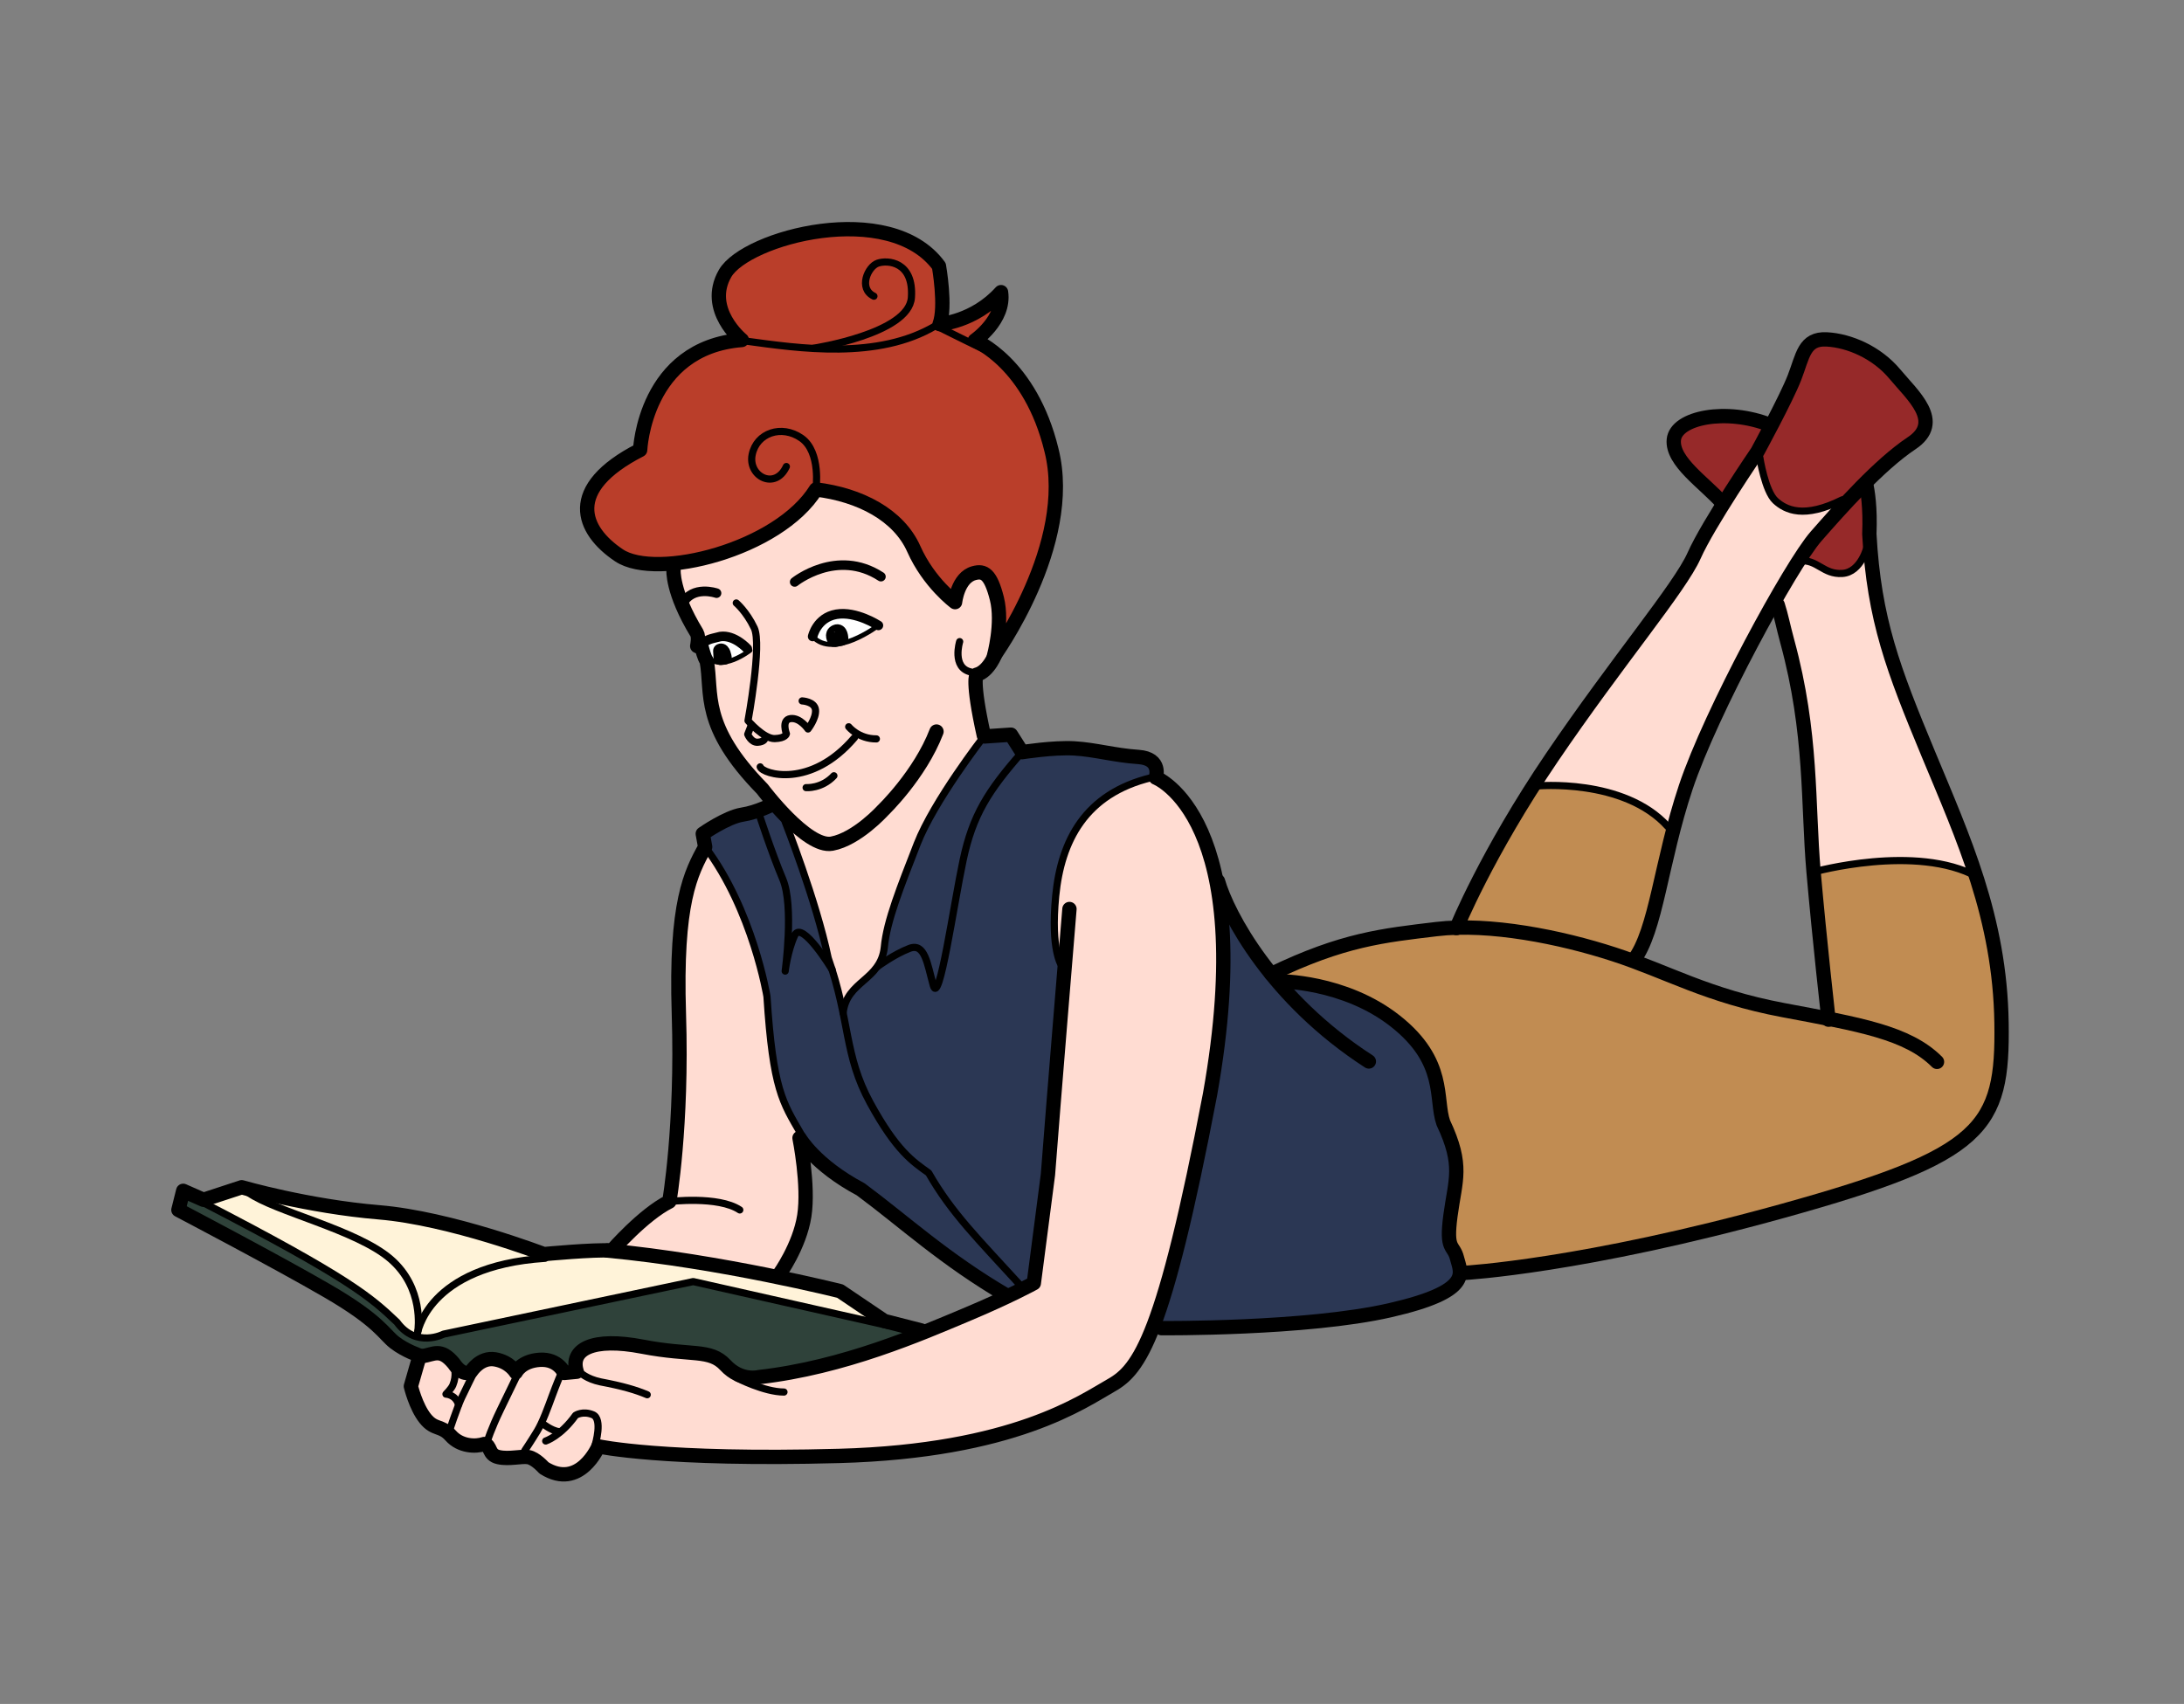 <?xml version="1.0" encoding="utf-8"?>
<!-- Generator: Adobe Illustrator 16.0.0, SVG Export Plug-In . SVG Version: 6.00 Build 0)  -->
<!DOCTYPE svg PUBLIC "-//W3C//DTD SVG 1.1//EN" "http://www.w3.org/Graphics/SVG/1.1/DTD/svg11.dtd">
<svg version="1.1" id="Layer_1" xmlns="http://www.w3.org/2000/svg" xmlns:xlink="http://www.w3.org/1999/xlink" x="0px" y="0px"
	 width="457.122px" height="356.727px" viewBox="0 0 457.122 356.727" enable-background="new 0 0 457.122 356.727"
	 xml:space="preserve">
<rect x="0" y="0" width="457.122" height="356.727" fill="#808080" stroke="none"/>
<g>
	<path fill="#C18C52" d="M304.881,194.204c10.44-0.29,23.09,2.38,32.96,5.6c1.38,0.45,2.72,0.92,4.03,1.41
		c9.359,3.45,17.43,7.62,31.39,10.25c3.41,0.64,6.55,1.22,9.44,1.8c-0.221-1.92-1.94-17.37-3.11-30.71c0,0,21.21-5.92,33.99,0.87
		c3.04,9.39,5.17,19.34,5.35,30.71c0.33,22-3.67,27.67-45.67,39.34c-42,11.66-66.67,13-66.67,13l-1.03,0.01
		c0.07-1.09-0.35-2.12-0.59-3.06c-0.75-3-2.38-1.46-1.38-8.96s2.75-10.41-1.5-19.41c-1.75-5,0.75-12.75-10-21.25
		s-24.5-8.38-24.5-8.38l-0.149,0.13c-0.471-0.55-0.921-1.1-1.36-1.64l0.01-0.011c15-7.25,23.46-8.06,34.54-9.39
		C302.001,194.354,303.411,194.254,304.881,194.204z"/>
	<path fill="#FFDCD2" d="M403.591,157.804c3.55,8.53,7.17,16.83,9.99,25.62c-12.78-6.79-33.99-0.87-33.99-0.87
		c-1.25-14.25-0.25-29-5.5-48.25c-0.899-3.311-1.229-5.271-2-7.67l-1.05-0.12c2-3.54,3.88-6.7,5.49-9.21l0.189,0.12
		c3.62-0.37,4.87,2.88,8.87,2.63s5.25-5.75,5.25-5.75l0.58-0.04C392.641,130.783,396.601,140.954,403.591,157.804z"/>
	<path fill="#962929" d="M384.951,104.943c-7.57,3.59-11.25,1.811-13.36-0.14c-2.17-2-3.25-9-3.25-9l-1.32-0.04
		c0.521-0.771,0.82-1.21,0.82-1.21s1.32-2.43,2.91-5.47c1.79-3.431,3.91-7.641,4.84-10.03c1.75-4.5,2-8.25,6.75-8
		s10.5,2.75,14.25,7.25s10.25,10,3.5,14.5c-3.08,2.05-6.42,5.05-9.64,8.26c-1.57,1.561-3.101,3.17-4.55,4.76L384.951,104.943z"/>
	<path fill="#962929" d="M391.421,114.264l-0.58,0.04c0,0-1.25,5.5-5.25,5.75s-5.25-3-8.87-2.63l-0.189-0.12
		c1.449-2.25,2.67-3.98,3.56-5c1.69-1.93,3.67-4.18,5.811-6.48c1.449-1.59,2.979-3.199,4.55-4.76l0.09,0.09
		c0.37,1.58,0.95,5.051,0.72,10.65C391.311,112.644,391.361,113.464,391.421,114.264z"/>
	<path fill="#FFDCD2" d="M384.951,104.943l0.95,0.88c-2.141,2.301-4.12,4.551-5.811,6.48c-0.89,1.02-2.11,2.75-3.56,5
		c-1.61,2.51-3.49,5.67-5.49,9.21c-6.75,11.95-14.84,28.2-18.2,38.29c-0.97,2.93-1.8,5.8-2.53,8.58l-1.22-0.33
		c-9.25-10.25-27.5-8.5-27.5-8.5l-0.5-0.32c1.18-1.84,2.43-3.74,3.75-5.68c13.75-20.25,26.75-35.5,29.75-42.25
		c1.23-2.76,3.68-6.92,6.14-10.86c2.511-4.02,5.03-7.81,6.29-9.68l1.32,0.04c0,0,1.08,7,3.25,9
		C373.701,106.754,377.381,108.533,384.951,104.943z"/>
	<path fill="#962929" d="M370.591,89.004l0.16,0.08c-1.59,3.04-2.91,5.47-2.91,5.47s-0.3,0.439-0.82,1.21
		c-1.26,1.87-3.779,5.66-6.29,9.68l-0.199-0.13c-3.78-4.25-10.63-8.67-10.19-13.26C350.791,87.394,361.341,85.304,370.591,89.004z"
		/>
	<path fill="#C18C52" d="M349.091,173.054l1.22,0.33c-3.189,12.189-4.51,22.58-8.38,27.67l-0.06,0.16
		c-1.311-0.49-2.65-0.96-4.03-1.41c-9.87-3.22-22.52-5.89-32.96-5.6c0.51-1.23,5.65-13.471,16.21-29.971l0.5,0.32
		C321.591,164.554,339.841,162.804,349.091,173.054z"/>
	<path fill="#2B3754" d="M267.441,205.554l0.149-0.13c0,0,13.75-0.12,24.5,8.38s8.25,16.25,10,21.25c4.25,9,2.5,11.91,1.5,19.41
		s0.63,5.96,1.38,8.96c0.24,0.939,0.66,1.97,0.59,3.06c-0.14,2.391-2.64,5.08-14.64,7.82c-17.5,4-47.83,3.75-47.83,3.75l-1.61-0.62
		c3.23-8.45,6.921-22.85,11.78-48.3c3.641-20.43,3.311-34.7,1.351-44.61l0.31-0.06c1.14,3.979,4.64,11.39,11.16,19.45
		C266.521,204.454,266.971,205.004,267.441,205.554z"/>
	<path fill="#FFDCD2" d="M222.851,202.224l-0.63-0.05c0,0-2.38-3.12-1.25-14.62c1.12-11.5,6.12-21.38,20-24.75h0.96
		c0,0,9.09,3.49,12.681,21.72c1.96,9.91,2.29,24.181-1.351,44.61c-4.859,25.45-8.55,39.85-11.78,48.3
		c-3.199,8.38-5.939,10.92-8.89,12.58c-5.92,3.33-20.33,13.79-57,14.79c-36.66,1-50.33-2-50.33-2l-0.67-0.38c0,0,1.63-5.37-0.5-6.25
		c-2.12-0.87-3.62,0.13-3.62,0.13c-1.16,1.62-2.32,2.78-3.32,3.58l-0.15-0.18c-1.5-0.12-3.6-1.78-3.6-1.78l-0.07-0.03
		c0.82-1.77,1.61-3.95,2.26-5.72c0.88-2.37,1.63-4.12,1.63-4.12l0.87-0.63l2.63-0.25c-1.5-4.75,3.37-7.25,13.75-5.25
		c10.37,2,14.12,0.38,17.37,3.88s7,2.5,7,2.5c12.89-1.45,24.98-5.61,34.18-9.26c3.471-1.38,6.53-2.681,9.07-3.74
		c3.58-1.5,6.53-2.84,8.79-3.92c1.22-0.57,2.24-1.07,3.061-1.48c1.609-0.81,2.439-1.27,2.439-1.27l2.96-22.75
		C220.001,237.153,221.741,215.773,222.851,202.224z"/>
	<path fill="#2B3754" d="M238.261,158.464c5,0.34,3.67,4.34,3.67,4.34h-0.96c-13.88,3.37-18.88,13.25-20,24.75
		c-1.13,11.5,1.25,14.62,1.25,14.62l0.63,0.05c-1.109,13.55-2.85,34.93-3.51,43.66l-2.96,22.75c0,0-0.83,0.46-2.439,1.27l-0.33-0.77
		c-8.761-9.601-14.44-15.15-19.24-23.58c-3.28-2.35-6.74-4.59-12.24-14.66c-3.66-6.7-4.29-12.11-5.66-18.84
		c0.57-5.14,4.84-6.37,7.17-9.75l0.051,0.03c0,0,3.399-2.53,6.649-3.78s3.75,3.25,5,7.75s4.25-16.88,6.25-26.25
		c2-9.38,5.17-14.42,12.34-22.59c0,0,6.54-1.04,10.91-0.79C229.221,156.924,233.261,158.134,238.261,158.464z"/>
	<path fill="#BA3E2A" d="M205.171,72.754l0.34-0.71c3.271,1.93,11.12,7.91,14.58,22.21c4.55,18.109-9.42,39.319-11.74,42.66
		c-0.21,0.3-0.319,0.46-0.319,0.46s1.92-6.891,0.62-12.061c-1.301-5.17-2.69-5.899-4.78-5.33c-3.42,0.91-3.97,6.07-3.97,6.07
		s-5.48-4.03-8.65-11.14c-3.16-7.11-11.25-11.33-20.47-12.45c-5.77,9.319-21.2,15.26-32.04,15.62c-3.84,0.13-7.11-0.44-9.17-1.82
		c-7.85-5.24-11.42-13.96,4.41-22.07c0,0,0.86-20.1,19.44-22.81h2.56c11.28,1.54,27.81,4.01,39.89-3.22
		C195.871,68.164,200.681,70.584,205.171,72.754z"/>
	<path fill="#2B3754" d="M164.351,203.243c0-0.039,0.01-0.09,0.02-0.17C164.361,203.153,164.351,203.204,164.351,203.243z
		 M164.411,202.813c-0.01,0.05-0.02,0.09-0.02,0.13C164.391,202.903,164.401,202.863,164.411,202.813z M164.421,202.754
		c0.19-1.261,0.75-4.41,1.92-6.95c1.46-3.16,7.47,6.63,7.8,7.16c0.011,0.01,0.011,0.02,0.011,0.02c1.069,3.36,1.76,6.33,2.319,9.07
		c1.37,6.729,2,12.14,5.66,18.84c5.5,10.07,8.96,12.311,12.24,14.66c4.8,8.43,10.479,13.979,19.24,23.58l0.33,0.77
		c-0.82,0.41-1.841,0.91-3.061,1.48l-0.04-0.08c-13.25-7.75-21.5-15.5-30.689-22.32c-9.621-5.12-12.811-10.75-12.811-10.75
		l0.25-0.93c-3.75-6.5-5.81-9.19-7.06-28.69c0,0-2.94-18.06-12.94-31.31l-0.5-2.75c0,0,5-3.5,8.25-4c0.61-0.09,1.22-0.23,1.8-0.39
		l1.7,0.14c0,0,2.63,8.12,5,13.75C165.941,189.004,164.731,200.164,164.421,202.754z"/>
	<path fill="#2B3754" d="M211.591,153.804l2.34,3.66c-7.17,8.17-10.34,13.21-12.34,22.59c-2,9.37-5,30.75-6.25,26.25s-1.75-9-5-7.75
		s-6.649,3.78-6.649,3.78l-0.051-0.03c0.73-1.061,1.271-2.33,1.45-4c0.5-5.5,3.38-12.63,6.88-21.63s13.87-22.37,13.87-22.37
		l0.25-0.13L211.591,153.804z"/>
	<path fill="#BA3E2A" d="M209.521,61.153c0.86,5.771-5.479,10.12-5.479,10.12s0.56,0.22,1.47,0.771l-0.34,0.71
		c-4.49-2.17-9.3-4.59-9.3-4.59l0.79-0.311C196.661,67.854,203.861,67.414,209.521,61.153z"/>
	<path fill="#FFDCD2" d="M156.851,136.264l-0.44-0.46c0,0-2.69-2.97-5.66-2.54c-2.46,0.62-2.49,0.49-4.25,1.84l-0.17,0.34l-0.4-0.2
		c0,0,0.42-1.899-0.09-2.729c-5.26-8.64-4.87-13.271-4.87-13.271l-2.23-1.159c10.84-0.36,26.27-6.301,32.04-15.62
		c9.22,1.12,17.31,5.34,20.47,12.45c3.17,7.109,8.65,11.14,8.65,11.14s0.55-5.16,3.97-6.07c2.09-0.569,3.479,0.16,4.78,5.33
		c1.3,5.17-0.62,12.061-0.62,12.061s0.109-0.16,0.319-0.46c-0.33,0.79-1.699,3.77-3.939,4.329c0,0-1.09,1.011,1.51,12.73l0.17,0.2
		l-0.25,0.13c0,0-10.37,13.37-13.87,22.37s-6.38,16.13-6.88,21.63c-0.18,1.67-0.72,2.939-1.45,4c-2.33,3.38-6.6,4.61-7.17,9.75
		c-0.56-2.74-1.25-5.71-2.319-9.07c0,0,0-0.01-0.011-0.02c-0.239-0.78-0.51-1.58-0.8-2.41c-2.5-12-9-28.5-9-28.5l0.73-0.6
		c-1.14-1.12-2.19-2.271-3.07-3.28c-1.48-1.72-2.45-3.01-2.45-3.01c-12.96-13.25-10.4-19.95-11.63-26.811
		c-0.16-0.18-0.31-0.5-0.45-0.86l0.3-0.159C150.641,140.594,155.911,136.954,156.851,136.264z M183.861,130.934
		c0,0-4.67-3.05-8.801-2.34c-4.129,0.71-4.97,4.66-4.97,4.66C174.511,138.094,183.861,130.934,183.861,130.934z"/>
	<path fill="#BA3E2A" d="M196.521,55.684c0,0,1.521,8.53,0.141,12.17l-0.79,0.311c-12.08,7.229-28.61,4.76-39.89,3.22h-2.56
		c0.6-0.09,1.21-0.16,1.85-0.21c0,0-7.86-6.38-3.51-13.94C156.121,49.674,186.221,41.614,196.521,55.684z"/>
	<path fill="#2F423A" d="M192.821,278.533l0.199,0.511c-9.199,3.649-21.29,7.81-34.18,9.26c0,0-3.75,1-7-2.5s-7-1.88-17.37-3.88
		c-10.38-2-15.25,0.5-13.75,5.25l-2.63,0.25c0,0-1.25-3-5.12-2.75c-3.88,0.25-5,2.63-5,2.63s-1.25-2.19-4.35-2.72
		c-3.09-0.53-5,2.5-5,2.5s-1.34,1.29-3.25-1.11c-0.13-0.17-0.26-0.35-0.4-0.55c-2.75-3.311-4.13-1.87-6.63-1.5l-0.5-0.12
		c0,0-3-1-5.25-2.75s-3.25-4.5-14-10.75s-31.25-17-31.25-17l1-4l3.97,1.75l-0.22,0.5c30.96,15.979,35.55,20.04,41,25.25
		c1.26,1.74,2.71,2.63,4.09,3.03c2.97,0.87,5.66-0.53,5.66-0.53l52.25-11l41,9.25l0.18-0.7L192.821,278.533z"/>
	<path fill="#FFF3D9" d="M113.911,263.434l-0.07-0.88c0,0,8.92-0.85,13.25-0.78v0.03c13.13,1.229,26.47,3.66,35.87,5.6
		c7.8,1.62,12.88,2.9,12.88,2.9l9.25,6.25l1.18,0.3l-0.18,0.7l-41-9.25l-52.25,11c0,0-2.69,1.4-5.66,0.53l0.16-0.53
		c0,0,0.03-0.23,0.13-0.63C88.181,275.924,92.331,264.914,113.911,263.434z"/>
	<path fill="#FFFFFF" d="M175.061,128.594c4.131-0.71,8.801,2.34,8.801,2.34s-9.351,7.16-13.771,2.32
		C170.091,133.254,170.931,129.304,175.061,128.594z M174.691,133.964l1.369-0.28c0,0-0.05-1.9-1.119-1.42
		C173.861,132.743,174.691,133.964,174.691,133.964z"/>
	<path d="M176.061,133.684l-1.369,0.28c0,0-0.83-1.221,0.25-1.7C176.011,131.783,176.061,133.684,176.061,133.684z"/>
	<path fill="#2B3754" d="M173.341,200.554c0.29,0.83,0.561,1.63,0.8,2.41c-0.33-0.53-6.34-10.32-7.8-7.16
		c-1.17,2.54-1.73,5.689-1.92,6.95c0.31-2.59,1.52-13.75-0.58-18.7c-2.37-5.63-5-13.75-5-13.75l-1.7-0.14
		c2.55-0.7,4.7-1.86,4.7-1.86l0.16-0.13c0.88,1.01,1.93,2.16,3.07,3.28l-0.73,0.6C164.341,172.054,170.841,188.554,173.341,200.554z
		"/>
	<path fill="#FFDCD2" d="M140.091,251.554c0,0,2.75-15.75,2-39.25s2.5-29.5,5.5-35c10,13.25,12.94,31.31,12.94,31.31
		c1.25,19.5,3.31,22.19,7.06,28.69l-0.25,0.93c0,0,2,9.94,1,16.32c-1,6.37-5.25,12.25-5.25,12.25l-0.13,0.6
		c-9.4-1.939-22.74-4.37-35.87-5.6v-0.03c0.37,0,0.7,0.01,1,0.03C128.091,261.804,134.591,254.304,140.091,251.554z"/>
	<path fill="#FFFFFF" d="M156.411,135.804l0.44,0.46c-0.94,0.69-6.21,4.33-9.08,1.07l-0.3,0.159c-0.31-0.8-0.54-1.76-0.54-1.76
		l-0.6-0.29l0.17-0.34c1.76-1.35,1.79-1.22,4.25-1.84C153.721,132.834,156.411,135.804,156.411,135.804z M150.841,137.733l0.81-0.1
		c0,0-0.26-1.72-0.89-1.37L150.841,137.733z"/>
	<path d="M151.651,137.634l-0.81,0.1l-0.08-1.47C151.391,135.914,151.651,137.634,151.651,137.634z"/>
	<path fill="#FFDCD2" d="M117.151,299.884c1-0.8,2.16-1.96,3.32-3.58c0,0,1.5-1,3.62-0.13c2.13,0.88,0.5,6.25,0.5,6.25l0.67,0.38
		c0,0-3.92,9.25-11.42,4.5c0,0-1.75-2-3.25-2.25c-0.23-0.04-0.47-0.05-0.74-0.05l-0.01-1.33c0,0,1.5-2.25,2.63-4.12
		c0.29-0.48,0.58-1.05,0.86-1.66l0.07,0.03c0,0,2.1,1.66,3.6,1.78L117.151,299.884z"/>
	<path fill="#FFDCD2" d="M118.091,287.424l-0.87,0.63c0,0-0.75,1.75-1.63,4.12c-0.65,1.77-1.44,3.95-2.26,5.72
		c-0.28,0.61-0.57,1.18-0.86,1.66c-1.13,1.87-2.63,4.12-2.63,4.12l0.01,1.33c-1.51,0-3.6,0.47-5.51,0.05c-2.25-0.5-1.5-2.5-3-2.75
		l0.63-0.5c0,0,0.81-2.63,2.81-6.75c2-4.13,3.53-7.28,3.53-7.28l-0.34-0.47c0,0,1.12-2.38,5-2.63
		C116.841,284.424,118.091,287.424,118.091,287.424z"/>
	<path fill="#FFF3D9" d="M113.841,262.554l0.07,0.88c-21.58,1.48-25.73,12.49-26.44,15.24c0-0.37,1.37-9-5.75-15.12
		c-7.13-6.13-24.13-9.88-29.75-13.88l0.18-0.69c4,1.061,15.2,3.82,27.19,4.82C94.341,255.054,113.841,262.554,113.841,262.554z"/>
	<path fill="#FFDCD2" d="M96.021,294.073l-0.05-0.02c-0.63-2.13-2.63-2.19-2.63-2.19s1.13-1.13,1.44-1.88
		c0.87-2.12,0.28-3.649,0.28-3.649l0.31-0.36c1.91,2.4,3.25,1.11,3.25,1.11s1.91-3.03,5-2.5c3.1,0.529,4.35,2.72,4.35,2.72
		l0.34,0.47c0,0-1.53,3.15-3.53,7.28c-2,4.12-2.81,6.75-2.81,6.75l-0.63,0.5c-1.81,0.62-5,0.5-7-1.75
		c-0.19-0.21-0.37-0.39-0.55-0.55l0.18-0.2C93.971,299.804,95.111,296.384,96.021,294.073z"/>
	<path fill="#FFDCD2" d="M95.971,294.054l0.05,0.02c-0.91,2.311-2.05,5.73-2.05,5.73l-0.18,0.2c-1.71-1.521-2.98-0.79-4.79-3.05
		c-2-2.5-3-6.75-3-6.75l1.84-6.4l0.5,0.12c2.5-0.37,3.88-1.811,6.63,1.5c0.14,0.2,0.27,0.38,0.4,0.55l-0.31,0.36
		c0,0,0.59,1.529-0.28,3.649c-0.31,0.75-1.44,1.88-1.44,1.88S95.341,291.924,95.971,294.054z"/>
	<path fill="#FFF3D9" d="M81.721,263.554c7.12,6.12,5.75,14.75,5.75,15.12c-0.1,0.399-0.13,0.63-0.13,0.63l-0.16,0.53
		c-1.38-0.4-2.83-1.29-4.09-3.03c-5.45-5.21-10.04-9.271-41-25.25l0.22-0.5l0.28,0.12l8-2.62c0,0,0.55,0.16,1.56,0.43l-0.18,0.69
		C57.591,253.674,74.591,257.424,81.721,263.554z"/>
</g>
<g id="line_4_">
	<path fill="none" stroke="#000000" stroke-width="3" stroke-linecap="round" stroke-linejoin="round" stroke-miterlimit="10" d="
		M170.78,102.47c-7.822,12.623-33.359,19.045-41.209,13.801c-7.851-5.242-11.419-13.969,4.414-22.074
		c0,0,0.916-21.416,21.282-23.021c0,0-7.854-6.373-3.502-13.934c4.354-7.561,34.458-15.629,44.758-1.553
		c0,0,1.521,8.531,0.139,12.166c0,0,7.201-0.438,12.857-6.695c0.859,5.77-5.477,10.117-5.477,10.117s11.613,4.676,16.043,22.98
		c4.961,19.721-12.055,43.117-12.055,43.117s1.92-6.885,0.619-12.057c-1.301-5.174-2.686-5.896-4.777-5.33
		c-3.424,0.906-3.971,6.07-3.971,6.07s-5.484-4.033-8.646-11.145C188.092,107.804,179.998,103.589,170.78,102.47z"/>
	<path fill="none" stroke="#000000" stroke-width="1.5" stroke-linecap="round" stroke-linejoin="round" stroke-miterlimit="10" d="
		M170.78,102.47c0,0,1.123-7.842-3.045-10.748c-4.167-2.904-9.38-1.078-10.303,3.451c-0.924,4.527,4.821,7.553,7.158,2.496"/>
	<path fill="none" stroke="#000000" stroke-width="1.5" stroke-linecap="round" stroke-linejoin="round" stroke-miterlimit="10" d="
		M155.983,71.388c11.277,1.543,27.802,4.012,39.886-3.223c0,0,5.209,2.627,9.838,4.848"/>
	<path fill="none" stroke="#000000" stroke-width="1.5" stroke-linecap="round" stroke-linejoin="round" stroke-miterlimit="10" d="
		M170.303,72.897c0,0,19.941-3.051,20.458-10.594c0.516-7.541-4.971-7.916-7.043-7.207c-2.074,0.709-4.133,5.307-0.801,6.914"/>
	<path fill="none" stroke="#000000" stroke-width="3" stroke-linecap="round" stroke-linejoin="round" stroke-miterlimit="10" d="
		M140.973,119.249c0,0-0.395,4.631,4.872,13.271c0.502,0.824,0.085,2.729,0.085,2.729l0.997,0.492c0,0,0.498,2.031,0.99,2.617
		c1.234,6.863-1.322,13.561,11.636,26.805c0,0,9.314,12.436,14.57,11.459c5.254-0.977,10.631-6.926,10.631-6.926
		s7.754-7.414,11.258-16.545"/>
	<path fill="none" stroke="#000000" stroke-width="3" stroke-linecap="round" stroke-linejoin="round" stroke-miterlimit="10" d="
		M208.426,136.718c0,0-1.43,3.883-4.016,4.533c0,0-1.09,1.004,1.514,12.721"/>
	<path fill="none" stroke="#000000" stroke-width="1.5" stroke-linecap="round" stroke-linejoin="round" stroke-miterlimit="10" d="
		M200.863,134.323c0,0-1.711,5.5,2.373,6.363"/>
	<path fill="none" stroke="#000000" stroke-width="2" stroke-linecap="round" stroke-linejoin="round" stroke-miterlimit="10" d="
		M166.327,121.836c0,0,8.837-7.13,18.06-1.111"/>
	<path fill="none" stroke="#000000" stroke-width="2" stroke-linecap="round" stroke-linejoin="round" stroke-miterlimit="10" d="
		M170.09,133.253c0,0,0.843-3.945,4.968-4.657c4.127-0.712,8.799,2.339,8.799,2.339"/>
	<path fill="none" stroke="#000000" stroke-linecap="round" stroke-linejoin="round" stroke-miterlimit="10" d="M183.857,130.935
		c0,0-9.348,7.162-13.767,2.318"/>
	<path fill="none" stroke="#000000" stroke-width="3" stroke-linecap="round" stroke-linejoin="round" stroke-miterlimit="10" d="
		M174.936,132.267c1.078-0.482,1.123,1.422,1.123,1.422l-1.371,0.283C174.688,133.972,173.857,132.751,174.936,132.267z"/>
	<path fill="none" stroke="#000000" stroke-width="2" stroke-linecap="round" stroke-linejoin="round" stroke-miterlimit="10" d="
		M149.977,124.179c0,0-5-1.74-7.1,2.215"/>
	<path fill="none" stroke="#000000" stroke-width="2" stroke-linecap="round" stroke-linejoin="round" stroke-miterlimit="10" d="
		M146.497,135.106c1.766-1.346,1.794-1.225,4.258-1.844c2.962-0.426,5.654,2.547,5.654,2.547"/>
	<path fill="none" stroke="#000000" stroke-linecap="round" stroke-linejoin="round" stroke-miterlimit="10" d="M156.986,136.153
		c0,0-6.06,4.775-9.216,1.186"/>
	<path fill="none" stroke="#000000" stroke-width="3" stroke-linecap="round" stroke-linejoin="round" stroke-miterlimit="10" d="
		M150.759,136.263c0.635-0.344,0.889,1.373,0.889,1.373l-0.803,0.104L150.759,136.263z"/>
	<path fill="none" stroke="#000000" stroke-width="1.5" stroke-linecap="round" stroke-linejoin="round" stroke-miterlimit="10" d="
		M154.103,126.233c0,0,2.125,1.785,3.767,5.238c1.643,3.455-1.307,19.406-1.307,19.406s3.28,3.814,5.584,3.752
		c2.303-0.064,2.453-1.004,2.453-1.004s-1.125-2.939,0.875-3.186c2.001-0.244,3.642,2.178,3.642,2.178s1.755-2.246,1.571-4.004
		c-0.185-1.758-2.792-1.875-2.792-1.875"/>
	<path fill="none" stroke="#000000" stroke-width="1.5" stroke-linecap="round" stroke-linejoin="round" stroke-miterlimit="10" d="
		M160.085,154.632c0,0-0.09,0.668-1.484,0.76c-1.395,0.094-2.095-1.664-2.095-1.664l0.785-2.002"/>
	<path fill="none" stroke="#000000" stroke-width="1.5" stroke-linecap="round" stroke-linejoin="round" stroke-miterlimit="10" d="
		M177.635,152.151c0,0,2.049,2.559,5.793,2.539"/>
	<path fill="none" stroke="#000000" stroke-width="1.5" stroke-linecap="round" stroke-linejoin="round" stroke-miterlimit="10" d="
		M159.112,160.548c0.513,1.527,10.583,4.666,19.74-6.123"/>
	<path fill="none" stroke="#000000" stroke-width="1.5" stroke-linecap="round" stroke-linejoin="round" stroke-miterlimit="10" d="
		M168.725,164.894c0,0,3.267,0.258,5.816-2.486"/>
	<path fill="none" stroke="#000000" stroke-width="3" stroke-linecap="round" stroke-linejoin="round" stroke-miterlimit="10" d="
		M206.092,154.179l5.502-0.375l2.332,3.668c0,0,6.541-1.043,10.916-0.793s8.418,1.459,13.418,1.793c5,0.332,3.666,4.332,3.666,4.332
		s21.666,8.334,11.334,66.334c-9.668,50.666-14.748,57.541-20.666,60.875s-20.334,13.791-57,14.791c-36.667,1-50.334-2-50.334-2
		s-3.917,9.25-11.417,4.5c0,0-1.75-2-3.25-2.25s-4,0.5-6.25,0s-1.5-2.5-3-2.75c-1.812,0.625-5,0.5-7-1.75s-3.344-1.094-5.344-3.594
		s-3-6.75-3-6.75l1.844-6.406c0,0-3-1-5.25-2.75s-3.25-4.5-14-10.75s-31.25-17-31.25-17l1-4l4.25,1.875l8-2.625
		c0,0,13.75,4,28.75,5.25s34.5,8.75,34.5,8.75s10.5-1,14.25-0.75c0,0,6.5-7.5,12-10.25c0,0,2.75-15.75,2-39.25s2.5-29.5,5.5-35
		l-0.5-2.75c0,0,5-3.5,8.25-4s6.5-2.25,6.5-2.25"/>
	<path fill="none" stroke="#000000" stroke-width="3" stroke-linecap="round" stroke-linejoin="round" stroke-miterlimit="10" d="
		M223.842,190.304c0,0-3.5,42.334-4.5,55.584l-2.959,22.75c0,0-5.041,2.791-14.291,6.666s-25.5,11-43.25,13c0,0-3.75,1-7-2.5
		s-7-1.875-17.375-3.875s-15.25,0.5-13.75,5.25l-2.625,0.25c0,0-1.25-3-5.125-2.75s-5,2.625-5,2.625s-1.25-2.188-4.344-2.719
		s-5,2.5-5,2.5s-1.531,1.469-3.656-1.656c-2.75-3.312-4.125-1.875-6.625-1.5"/>
	<path fill="none" stroke="#000000" stroke-width="1.5" stroke-linecap="round" stroke-linejoin="round" stroke-miterlimit="10" d="
		M95.061,286.335c0,0,0.594,1.531-0.281,3.656c-0.312,0.75-1.438,1.875-1.438,1.875s2,0.062,2.625,2.188"/>
	<path fill="none" stroke="#000000" stroke-width="1.5" stroke-linecap="round" stroke-linejoin="round" stroke-miterlimit="10" d="
		M93.967,299.804c0,0,1.75-5.25,2.625-7.125s2.562-5.25,2.562-5.25"/>
	<path fill="none" stroke="#000000" stroke-width="1.5" stroke-linecap="round" stroke-linejoin="round" stroke-miterlimit="10" d="
		M108.311,287.772c0,0-1.531,3.156-3.531,7.281s-2.812,6.75-2.812,6.75"/>
	<path fill="none" stroke="#000000" stroke-width="1.5" stroke-linecap="round" stroke-linejoin="round" stroke-miterlimit="10" d="
		M117.217,288.054c0,0-0.75,1.75-1.625,4.125s-2,5.5-3.125,7.375s-2.625,4.125-2.625,4.125"/>
	<path fill="none" stroke="#000000" stroke-width="1.5" stroke-linecap="round" stroke-linejoin="round" stroke-miterlimit="10" d="
		M113.405,297.929c0,0,2.094,1.656,3.594,1.781"/>
	<path fill="none" stroke="#000000" stroke-width="1.5" stroke-linecap="round" stroke-linejoin="round" stroke-miterlimit="10" d="
		M114.217,301.679c0,0,3.125-1,6.25-5.375c0,0,1.5-1,3.625-0.125s0.5,6.25,0.5,6.25"/>
	<path fill="none" stroke="#000000" stroke-width="1.5" stroke-linecap="round" stroke-linejoin="round" stroke-miterlimit="10" d="
		M121.448,287.325c0,0,1.271,1.354,4.27,1.979c4.625,0.875,7.375,1.688,9.75,2.688"/>
	<path fill="none" stroke="#000000" stroke-width="1.5" stroke-linecap="round" stroke-linejoin="round" stroke-miterlimit="10" d="
		M154.28,288.491c0,0,5.688,2.938,9.812,2.938"/>
	
		<path id="a_4_" fill="none" stroke="#000000" stroke-width="3" stroke-linecap="round" stroke-linejoin="round" stroke-miterlimit="10" d="
		M192.82,278.532l-7.729-1.979l-9.25-6.25c0,0-24.75-6.25-48.75-8.5"/>
	<path fill="none" stroke="#000000" stroke-width="1.5" stroke-linecap="round" stroke-linejoin="round" stroke-miterlimit="10" d="
		M186.092,277.554l-41-9.25l-52.25,11c0,0-5.75,3-9.75-2.5c-5.453-5.205-10.042-9.271-41-25.25"/>
	<path fill="none" stroke="#000000" stroke-width="1.5" stroke-linecap="round" stroke-linejoin="round" stroke-miterlimit="10" d="
		M87.342,279.304c0,0,1.875-14.25,26.75-15.875"/>
	<path fill="none" stroke="#000000" stroke-width="1.5" stroke-linecap="round" stroke-linejoin="round" stroke-miterlimit="10" d="
		M87.467,278.679c0-0.375,1.375-9-5.75-15.125s-24.125-9.875-29.75-13.875"/>
	<path fill="none" stroke="#000000" stroke-width="3" stroke-linecap="round" stroke-linejoin="round" stroke-miterlimit="10" d="
		M163.092,266.804c0,0,4.25-5.875,5.25-12.25s-1-16.312-1-16.312s3.188,5.625,12.812,10.75c9.188,6.812,17.438,14.562,30.688,22.312
		"/>
	
		<path id="aaaa_1_" fill="none" stroke="#000000" stroke-width="1.5" stroke-linecap="round" stroke-linejoin="round" stroke-miterlimit="10" d="
		M140.092,251.554c0,0,10.25-1.25,14.75,1.75"/>
	<path fill="none" stroke="#000000" stroke-width="1.5" stroke-linecap="round" stroke-linejoin="round" stroke-miterlimit="10" d="
		M147.592,177.304c10,13.25,12.938,31.312,12.938,31.312c1.25,19.5,3.312,22.188,7.062,28.688"/>
	<path fill="none" stroke="#000000" stroke-width="1.5" stroke-linecap="round" stroke-linejoin="round" stroke-miterlimit="10" d="
		M164.342,172.054c0,0,6.5,16.5,9,28.5c4.625,13.125,3.287,20.266,8.787,30.338c5.5,10.074,8.963,12.318,12.24,14.662
		c4.805,8.432,10.484,13.98,19.244,23.586"/>
	<path fill="none" stroke="#000000" stroke-width="1.5" stroke-linecap="round" stroke-linejoin="round" stroke-miterlimit="10" d="
		M174.154,202.991c0,0-6.312-10.438-7.812-7.188s-2,7.5-2,7.5s1.875-13.625-0.5-19.25s-5-13.75-5-13.75"/>
	<path fill="none" stroke="#000000" stroke-width="1.5" stroke-linecap="round" stroke-linejoin="round" stroke-miterlimit="10" d="
		M205.842,154.304c0,0-10.375,13.375-13.875,22.375s-6.375,16.125-6.875,21.625c-0.75,7-7.875,7-8.625,13.75"/>
	<path fill="none" stroke="#000000" stroke-width="1.5" stroke-linecap="round" stroke-linejoin="round" stroke-miterlimit="10" d="
		M183.686,202.335c0,0,3.406-2.531,6.656-3.781s3.75,3.25,5,7.75s4.25-16.875,6.25-26.25s5.168-14.416,12.334-22.582"/>
	<path fill="none" stroke="#000000" stroke-width="1.5" stroke-linecap="round" stroke-linejoin="round" stroke-miterlimit="10" d="
		M222.217,202.179c0,0-2.375-3.125-1.25-14.625s6.125-21.375,20-24.75"/>
	<path fill="none" stroke="#000000" stroke-width="3" stroke-linecap="round" stroke-linejoin="round" stroke-miterlimit="10" d="
		M243.092,278.054c0,0,30.332,0.25,47.832-3.75s14.793-7.875,14.043-10.875s-2.375-1.459-1.375-8.959s2.75-10.416-1.5-19.416
		c-1.75-5,0.75-12.75-10-21.25s-24.5-8.375-24.5-8.375"/>
	<path fill="none" stroke="#000000" stroke-width="3" stroke-linecap="round" stroke-linejoin="round" stroke-miterlimit="10" d="
		M286.508,222.22c-20.25-13.082-29.584-30.75-31.584-37.75"/>
	<path fill="none" stroke="#000000" stroke-width="3" stroke-linecap="round" stroke-linejoin="round" stroke-miterlimit="10" d="
		M405.424,222.304c-6.166-6.166-16.248-7.832-32.166-10.832s-24.164-8.002-35.416-11.668c-11.25-3.666-26.123-6.625-37.209-5.291
		c-11.084,1.334-19.541,2.148-34.541,9.398"/>
	<path fill="none" stroke="#000000" stroke-width="3" stroke-linecap="round" stroke-linejoin="round" stroke-miterlimit="10" d="
		M304.842,194.304c0,0,6.25-15.5,20-35.75s26.75-35.5,29.75-42.25s13.25-21.75,13.25-21.75s6-11,7.75-15.5s2-8.25,6.75-8
		s10.5,2.75,14.25,7.25s10.25,10,3.5,14.5s-14.75,13.5-20,19.5s-22,36.75-27.25,52.5s-6.164,30-10.914,36.25"/>
	<path fill="none" stroke="#000000" stroke-width="3" stroke-linecap="round" stroke-linejoin="round" stroke-miterlimit="10" d="
		M306.594,266.472c0,0,24.67-1.332,66.666-13c41.998-11.666,46-17.334,45.668-39.334c-0.334-22-8-38.668-15.336-56.334
		c-7.334-17.666-11.334-27.998-12.33-45.998c0.23-5.596-0.35-9.07-0.721-10.654"/>
	<path fill="none" stroke="#000000" stroke-width="3" stroke-linecap="round" stroke-linejoin="round" stroke-miterlimit="10" d="
		M370.594,89.005c-9.252-3.701-19.809-1.605-20.252,3.049c-0.438,4.594,6.41,9.008,10.184,13.268"/>
	<path fill="none" stroke="#000000" stroke-width="3" stroke-linecap="round" stroke-linejoin="round" stroke-miterlimit="10" d="
		M372.088,126.636c0.773,2.396,1.102,4.359,2.004,7.668c5.25,19.25,4.25,34,5.5,48.25c1.248,14.252,3.125,30.918,3.125,30.918"/>
	<path fill="none" stroke="#000000" stroke-width="1.5" stroke-linecap="round" stroke-linejoin="round" stroke-miterlimit="10" d="
		M379.592,182.554c0,0,21.5-6,34.25,1"/>
	<path fill="none" stroke="#000000" stroke-width="1.5" stroke-linecap="round" stroke-linejoin="round" stroke-miterlimit="10" d="
		M390.842,114.304c0,0-1.25,5.5-5.25,5.75s-5.25-3-8.875-2.625"/>
	<path fill="none" stroke="#000000" stroke-width="1.5" stroke-linecap="round" stroke-linejoin="round" stroke-miterlimit="10" d="
		M321.592,164.554c0,0,18.25-1.75,27.5,8.5"/>
	<path fill="none" stroke="#000000" stroke-width="1.5" stroke-linecap="round" stroke-linejoin="round" stroke-miterlimit="10" d="
		M368.342,95.804c0,0,1.084,7,3.25,9c2.168,2,6,3.834,14-0.166"/>
</g>
</svg>
